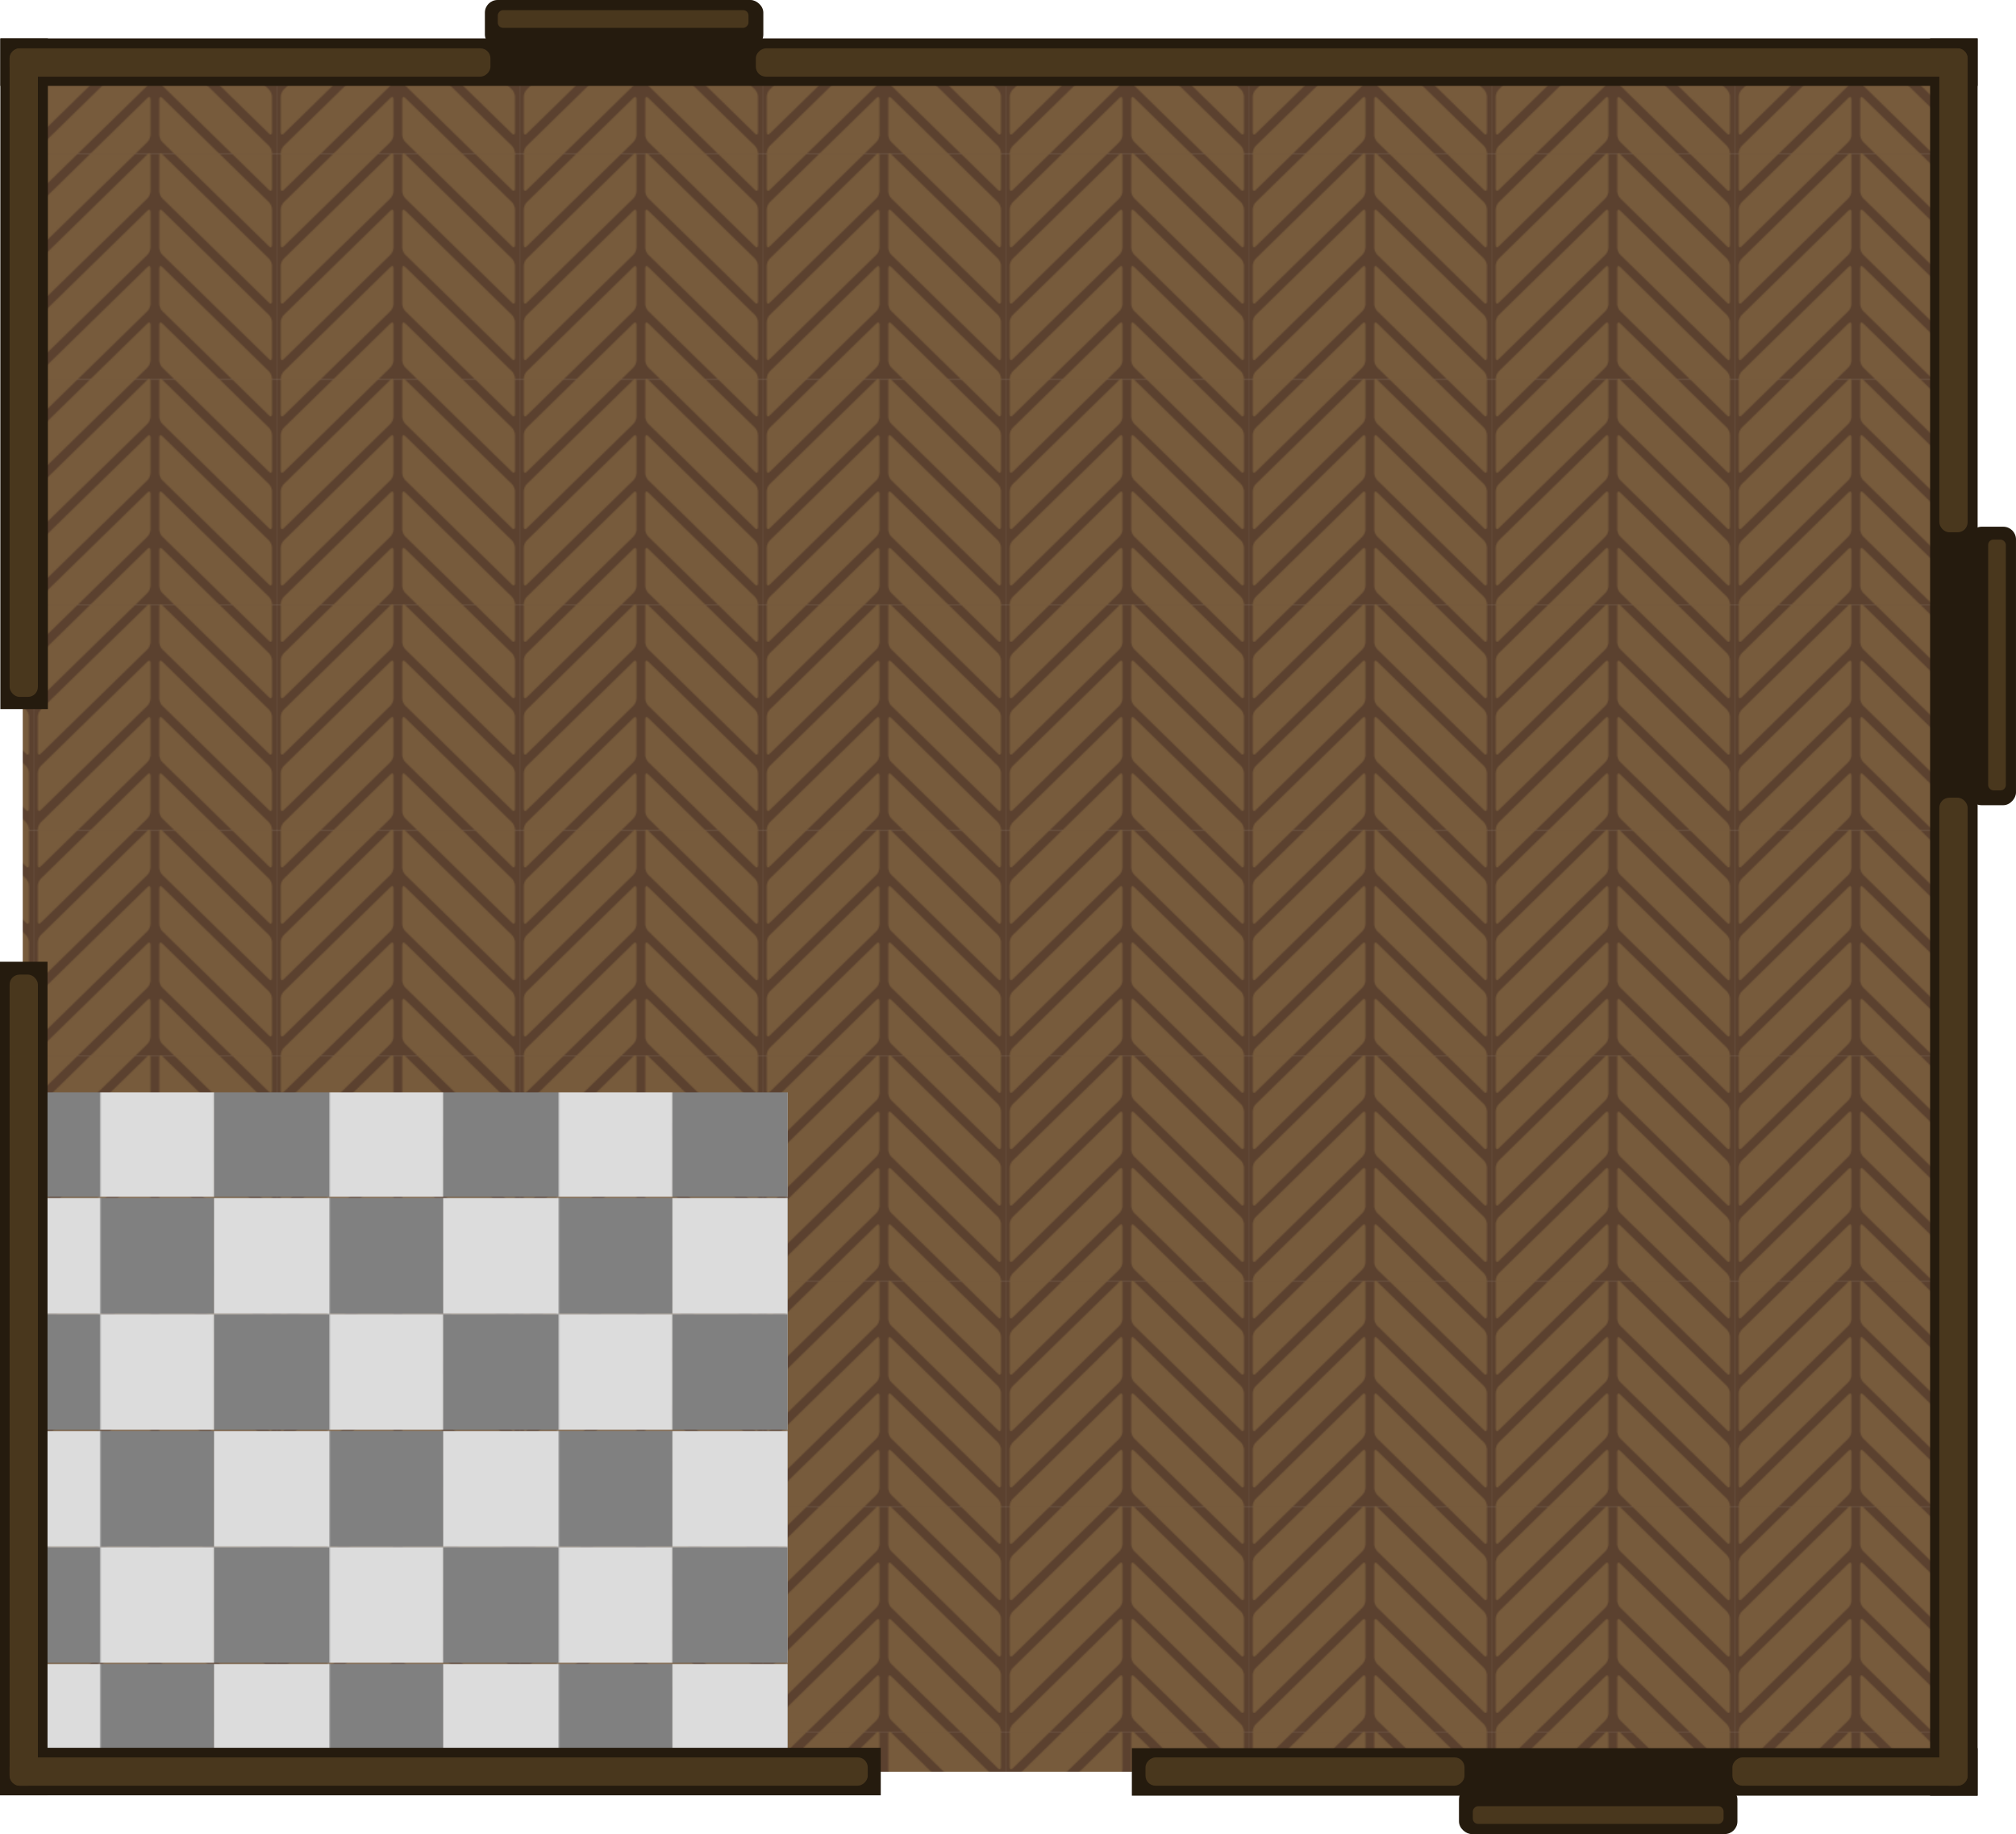 <?xml version="1.0" encoding="UTF-8" standalone="no"?>
<!-- Created with Inkscape (http://www.inkscape.org/) -->

<svg
   width="1612.065"
   height="1466.384"
   viewBox="0 0 426.526 387.981"
   version="1.1"
   id="svg1"
   inkscape:version="1.4 (86a8ad7, 2024-10-11)"
   sodipodi:docname="cabin_floor_2.svg"
   xmlns:inkscape="http://www.inkscape.org/namespaces/inkscape"
   xmlns:sodipodi="http://sodipodi.sourceforge.net/DTD/sodipodi-0.dtd"
   xmlns:xlink="http://www.w3.org/1999/xlink"
   xmlns="http://www.w3.org/2000/svg"
   xmlns:svg="http://www.w3.org/2000/svg">
  <sodipodi:namedview
     id="namedview1"
     pagecolor="#ffffff"
     bordercolor="#000000"
     borderopacity="0.25"
     inkscape:showpageshadow="2"
     inkscape:pageopacity="0.0"
     inkscape:pagecheckerboard="0"
     inkscape:deskcolor="#d1d1d1"
     inkscape:document-units="mm"
     inkscape:zoom="0.34431467"
     inkscape:cx="633.14177"
     inkscape:cy="1070.2419"
     inkscape:window-width="1920"
     inkscape:window-height="991"
     inkscape:window-x="-9"
     inkscape:window-y="-9"
     inkscape:window-maximized="1"
     inkscape:current-layer="g2" />
  <defs
     id="defs1">
    <pattern
       inkscape:collect="always"
       xlink:href="#pattern15-1"
       preserveAspectRatio="xMidYMid"
       id="pattern37"
       patternTransform="matrix(0.265,0,0,0.265,-7.5590552e-6,90)"
       x="0"
       y="0" />
    <pattern
       patternUnits="userSpaceOnUse"
       width="194"
       height="180"
       patternTransform="translate(-7.5590552e-6,90)"
       preserveAspectRatio="xMidYMid"
       id="pattern15-1"
       inkscape:label="pattern15">
      <g
         id="g15-98"
         transform="matrix(3.78,0,0,3.78,-330.311,-561.827)">
        <path
           id="rect6-65"
           style="fill:#5b412f;stroke-width:0.265;stroke-linecap:square;stroke-linejoin:round;paint-order:stroke fill markers"
           d="m 87.395,148.65 h 51.329 v 47.625 H 87.395 Z" />
        <path
           id="path30-3-02"
           style="fill:#775b3c;stroke-width:0.181;stroke-linecap:square;stroke-linejoin:round;paint-order:stroke fill markers"
           d="m 88.321,148.65 v 7.482 c 0,0.486 0.283,0.601 0.635,0.257 l 7.915,-7.739 z m 11.203,0 -10.568,10.333 c -0.352,0.344 -0.635,1.012 -0.635,1.499 v 7.557 c 0,0.486 0.283,0.601 0.635,0.257 L 109.048,148.65 Z m 17.547,0 20.092,19.645 c 0.352,0.344 0.635,0.23 0.635,-0.257 v -7.557 c 0,-0.486 -0.283,-1.155 -0.635,-1.499 l -10.568,-10.333 z m 12.177,0 7.915,7.739 c 0.352,0.344 0.635,0.23 0.635,-0.257 v -7.482 z m -17.3,0.015 c -0.115,-0.046 -0.274,0.011 -0.45,0.183 l -22.542,22.041 c -0.352,0.344 -0.635,1.012 -0.635,1.499 v 7.557 c 0,0.486 0.283,0.601 0.635,0.257 l 22.542,-22.041 c 0.352,-0.344 0.635,-1.012 0.635,-1.499 v -7.557 c 0,-0.243 -0.071,-0.393 -0.186,-0.44 z m 2.223,0 c -0.115,0.046 -0.186,0.197 -0.186,0.44 v 7.557 c 0,0.486 0.283,1.155 0.635,1.499 l 22.542,22.041 c 0.352,0.344 0.635,0.23 0.635,-0.257 v -7.557 c 0,-0.486 -0.283,-1.155 -0.635,-1.499 l -22.542,-22.041 c -0.176,-0.172 -0.335,-0.229 -0.45,-0.183 z m -2.223,11.906 c -0.115,-0.046 -0.274,0.011 -0.45,0.183 l -22.542,22.041 c -0.352,0.344 -0.635,1.012 -0.635,1.499 v 7.557 c 0,0.486 0.283,0.601 0.635,0.257 l 22.542,-22.041 c 0.352,-0.344 0.635,-1.012 0.635,-1.499 v -7.557 c 0,-0.243 -0.071,-0.393 -0.186,-0.44 z m 2.223,0 c -0.115,0.046 -0.186,0.197 -0.186,0.44 v 7.557 c 0,0.486 0.283,1.155 0.635,1.499 l 22.542,22.041 c 0.352,0.344 0.635,0.23 0.635,-0.257 v -7.557 c 0,-0.486 -0.283,-1.155 -0.635,-1.499 l -22.542,-22.041 c -0.176,-0.172 -0.335,-0.229 -0.45,-0.183 z m -2.223,11.906 c -0.115,-0.046 -0.274,0.011 -0.45,0.183 l -22.542,22.041 c -0.352,0.344 -0.635,1.012 -0.635,1.499 v 0.075 h 8.55 l 14.627,-14.301 c 0.352,-0.344 0.635,-1.012 0.635,-1.499 v -7.557 c 0,-0.243 -0.071,-0.393 -0.186,-0.44 z m 2.223,0 c -0.115,0.046 -0.186,0.197 -0.186,0.44 v 7.557 c 0,0.486 0.283,1.155 0.635,1.499 l 14.627,14.301 h 8.55 v -0.075 c 0,-0.486 -0.283,-1.155 -0.635,-1.499 l -22.542,-22.041 c -0.176,-0.172 -0.335,-0.229 -0.45,-0.183 z m -2.223,11.906 c -0.115,-0.046 -0.274,0.011 -0.45,0.183 l -11.974,11.708 h 9.524 l 2.45,-2.395 c 0.352,-0.344 0.635,-1.012 0.635,-1.499 v -7.557 c 0,-0.243 -0.071,-0.393 -0.186,-0.44 z m 2.223,0 c -0.115,0.046 -0.186,0.197 -0.186,0.44 v 7.557 c 0,0.486 0.283,1.155 0.635,1.499 l 2.45,2.395 h 9.524 l -11.974,-11.708 c -0.176,-0.172 -0.335,-0.229 -0.45,-0.183 z" />
      </g>
    </pattern>
    <pattern
       inkscape:collect="always"
       xlink:href="#b"
       preserveAspectRatio="xMidYMid"
       id="pattern39-8"
       patternTransform="matrix(0.265,0,0,0.265,38.224,565.405)"
       x="0"
       y="0" />
    <pattern
       id="b"
       width="182.946"
       height="185.223"
       patternTransform="translate(38.264 563.397)"
       patternUnits="userSpaceOnUse"
       preserveAspectRatio="xMidYMid"
       inkscape:label="b">
      <path
         d="M90.68 0h92.266v92.612H90.679z"
         style="display:inline;fill:gray;fill-opacity:1;stroke:none;stroke-width:1.748;stroke-linecap:round;stroke-linejoin:round"
         id="path15-41" />
      <path
         d="M90.68 92.611h92.266v92.612H90.679z"
         style="display:inline;fill:#dcdcdc;fill-opacity:1;stroke:none;stroke-width:1.748;stroke-linecap:round;stroke-linejoin:round"
         id="path16-13" />
      <path
         d="M0 92.611h92.267v92.612H0z"
         style="display:inline;fill:gray;fill-opacity:1;stroke:none;stroke-width:1.748;stroke-linecap:round;stroke-linejoin:round"
         id="path17-87" />
      <path
         d="M0 0h92.267v92.612H0z"
         style="display:inline;fill:#dcdcdc;fill-opacity:1;stroke:none;stroke-width:1.748;stroke-linecap:round;stroke-linejoin:round"
         id="path18-42" />
    </pattern>
  </defs>
  <g
     inkscape:label="Στρώση 1"
     inkscape:groupmode="layer"
     id="layer1"
     transform="translate(104.51,107.156)">
    <g
       id="g2"
       transform="translate(-672.174,-3665.665)">
      <rect
         style="fill:url(#pattern37);fill-opacity:1;stroke:none;stroke-width:0.617"
         id="rect1-40"
         width="408.503"
         height="362.792"
         x="-2.238"
         y="-168.899"
         transform="translate(574.715,3739.42)" />
      <rect
         style="fill:url(#pattern39-8);fill-opacity:1;stroke:none;stroke-width:0.617"
         id="rect4-6"
         width="161.067"
         height="139.714"
         x="-1.457"
         y="50.164"
         transform="translate(574.715,3739.42)" />
      <rect
         width="9.989"
         height="58.912"
         x="-1020.085"
         y="99.53"
         rx="2.686"
         ry="2.686"
         style="fill:#251b0e;fill-opacity:1;stroke-width:0.97;stroke-linecap:square;stop-color:#000000"
         transform="matrix(-1,0,0,1,-25.897,3570.402)"
         id="rect78-1" />
      <rect
         width="178.939"
         height="10.054"
         x="232.417"
         y="188.898"
         rx="0"
         ry="0"
         style="fill:#251b0e;fill-opacity:1;stroke:none;stroke-width:4.2;stroke-dasharray:none;stroke-opacity:1;stop-color:#000000"
         id="rect90-6-1"
         transform="translate(574.715,3739.42)" />
      <rect
         width="9.989"
         height="58.912"
         x="-207.07"
         y="-360.536"
         rx="2.686"
         ry="2.686"
         style="fill:#251b0e;fill-opacity:1;stroke-width:0.97;stroke-linecap:square;stop-color:#000000"
         transform="matrix(0,-1,-1,0,574.715,3739.42)"
         id="rect78-1-6" />
      <rect
         width="53.047"
         height="3.742"
         x="304.557"
         y="-204.919"
         rx="1.113"
         ry="1.113"
         style="display:inline;fill:#49371d;fill-opacity:1;stroke-width:0.223"
         transform="matrix(1,0,0,-1,574.715,3739.42)"
         id="rect79-0-1" />
      <rect
         width="186.345"
         height="10.054"
         x="-179.294"
         y="-198.874"
         rx="0"
         ry="0"
         style="fill:#251b0e;fill-opacity:1;stroke:none;stroke-width:4.2;stroke-dasharray:none;stroke-opacity:1;stop-color:#000000"
         id="rect90-6-1-1-6-9"
         transform="rotate(180,287.357,1869.71)" />
      <rect
         width="9.989"
         height="58.912"
         x="-11.893"
         y="696.148"
         rx="2.686"
         ry="2.686"
         style="fill:#251b0e;fill-opacity:1;stroke-width:0.97;stroke-linecap:square;stop-color:#000000"
         transform="matrix(0,1,1,0,-25.897,3570.402)"
         id="rect78-1-2" />
      <rect
         width="53.047"
         height="3.742"
         x="-751.92"
         y="-9.743"
         rx="1.113"
         ry="1.113"
         style="display:inline;fill:#49371d;fill-opacity:1;stroke-width:0.223"
         transform="matrix(-1,0,0,1,-25.897,3570.402)"
         id="rect79-0-6" />
      <rect
         width="53.047"
         height="3.742"
         x="-155.302"
         y="-1017.935"
         rx="1.113"
         ry="1.113"
         style="display:inline;fill:#49371d;fill-opacity:1;stroke-width:0.223"
         transform="matrix(0,-1,-1,0,-25.897,3570.402)"
         id="rect79-0" />
      <rect
         width="176.333"
         height="10.054"
         x="22.54"
         y="-3.002"
         rx="0"
         ry="0"
         style="fill:#251b0e;fill-opacity:1;stroke:none;stroke-width:4.2;stroke-dasharray:none;stroke-opacity:1;stop-color:#000000"
         id="rect90-6-1-1-6-8"
         transform="rotate(90,-1582.352,2157.067)" />
      <rect
         width="5.984"
         height="181.554"
         x="190.855"
         y="-176.538"
         rx="2.117"
         ry="2.117"
         style="display:inline;fill:#49371d;fill-opacity:1;stroke:none;stroke-width:4.2;stroke-dasharray:none;stroke-opacity:1;paint-order:markers stroke fill;stop-color:#000000"
         id="rect104-3-4-7-83"
         transform="rotate(90,-1582.352,2157.067)" />
      <rect
         width="5.984"
         height="171.583"
         x="-5.017"
         y="25.256"
         rx="2.117"
         ry="2.117"
         style="display:inline;fill:#49371d;fill-opacity:1;stroke:none;stroke-width:4.2;stroke-dasharray:none;stroke-opacity:1;paint-order:markers stroke fill;stop-color:#000000"
         id="rect104-3-4-7-8"
         transform="translate(574.715,3739.42)" />
      <rect
         width="141.888"
         height="10.054"
         x="-172.793"
         y="-3.081"
         rx="0"
         ry="0"
         style="fill:#251b0e;fill-opacity:1;stroke:none;stroke-width:4.2;stroke-dasharray:none;stroke-opacity:1;stop-color:#000000"
         id="rect90-6-1-1-6"
         transform="rotate(90,-1582.352,2157.067)" />
      <rect
         width="418.33"
         height="10.054"
         x="593.638"
         y="-3.775"
         rx="0"
         ry="0"
         style="fill:#251b0e;fill-opacity:1;stroke:none;stroke-width:4.2;stroke-dasharray:none;stroke-opacity:1;stop-color:#000000"
         id="rect90-6-1-1"
         transform="translate(-25.897,3570.402)" />
      <rect
         width="5.984"
         height="67.494"
         x="190.855"
         y="-302.797"
         rx="2.117"
         ry="2.117"
         style="display:inline;fill:#49371d;fill-opacity:1;stroke:none;stroke-width:4.2;stroke-dasharray:none;stroke-opacity:1;paint-order:markers stroke fill;stop-color:#000000"
         id="rect95-0-8"
         transform="rotate(90,-1582.352,2157.067)" />
      <rect
         width="5.984"
         height="101.725"
         x="-4.322"
         y="595.595"
         rx="2.117"
         ry="2.117"
         style="display:inline;fill:#49371d;fill-opacity:1;stroke:none;stroke-width:4.2;stroke-dasharray:none;stroke-opacity:1;paint-order:markers stroke fill;stop-color:#000000"
         id="rect104-3-4"
         transform="rotate(-90,1772.253,1798.149)" />
      <rect
         width="371.745"
         height="10.054"
         x="-367.97"
         y="1001.913"
         rx="0"
         ry="0"
         style="fill:#251b0e;fill-opacity:1;stroke:none;stroke-width:4.2;stroke-dasharray:none;stroke-opacity:1;stop-color:#000000"
         transform="rotate(-90,1772.253,1798.149)"
         id="rect90-6" />
      <rect
         width="5.984"
         height="49.771"
         x="190.855"
         y="-409.243"
         rx="2.117"
         ry="2.117"
         style="display:inline;fill:#49371d;fill-opacity:1;stroke:none;stroke-width:4.2;stroke-dasharray:none;stroke-opacity:1;paint-order:markers stroke fill;stop-color:#000000"
         id="rect104-3-1"
         transform="rotate(90,-1582.352,2157.067)" />
      <rect
         width="5.984"
         height="256.38"
         x="-4.322"
         y="753.474"
         rx="2.117"
         ry="2.117"
         style="display:inline;fill:#49371d;fill-opacity:1;stroke:none;stroke-width:4.2;stroke-dasharray:none;stroke-opacity:1;paint-order:markers stroke fill;stop-color:#000000"
         id="rect95-0-5"
         transform="rotate(-90,1772.253,1798.149)" />
      <rect
         width="5.984"
         height="209"
         x="1003.87"
         y="156.856"
         rx="2.117"
         ry="2.117"
         style="display:inline;fill:#49371d;fill-opacity:1;stroke:none;stroke-width:4.2;stroke-dasharray:none;stroke-opacity:1;paint-order:markers stroke fill;stop-color:#000000"
         id="rect95-0"
         transform="translate(-25.897,3570.402)" />
      <rect
         width="5.984"
         height="102.365"
         x="1003.87"
         y="-1.662"
         rx="2.117"
         ry="2.117"
         style="display:inline;fill:#49371d;fill-opacity:1;stroke:none;stroke-width:4.2;stroke-dasharray:none;stroke-opacity:1;paint-order:markers stroke fill;stop-color:#000000"
         id="rect104-3"
         transform="translate(-25.897,3570.402)" />
      <rect
         width="5.984"
         height="137.191"
         x="-5.017"
         y="-170.68"
         rx="2.117"
         ry="2.117"
         style="display:inline;fill:#49371d;fill-opacity:1;stroke:none;stroke-width:4.2;stroke-dasharray:none;stroke-opacity:1;paint-order:markers stroke fill;stop-color:#000000"
         id="rect104-3-4-7"
         transform="translate(574.715,3739.42)" />
      <path
         style="fill:none;fill-opacity:1;stroke:none;stroke-width:9.375;stroke-dasharray:none;stroke-opacity:1"
         d="m 584.977,3752.536 c 0,-150.448 0.053,-155.912 1.499,-154.87 0.825,0.594 40.654,35.658 88.51,77.92 l 87.01,76.839 -2.313,2.217 c -3.51,3.364 -171.506,151.523 -173.216,152.763 -1.434,1.04 -1.49,-4.775 -1.49,-154.869 z"
         id="path366" />
    </g>
  </g>
</svg>

